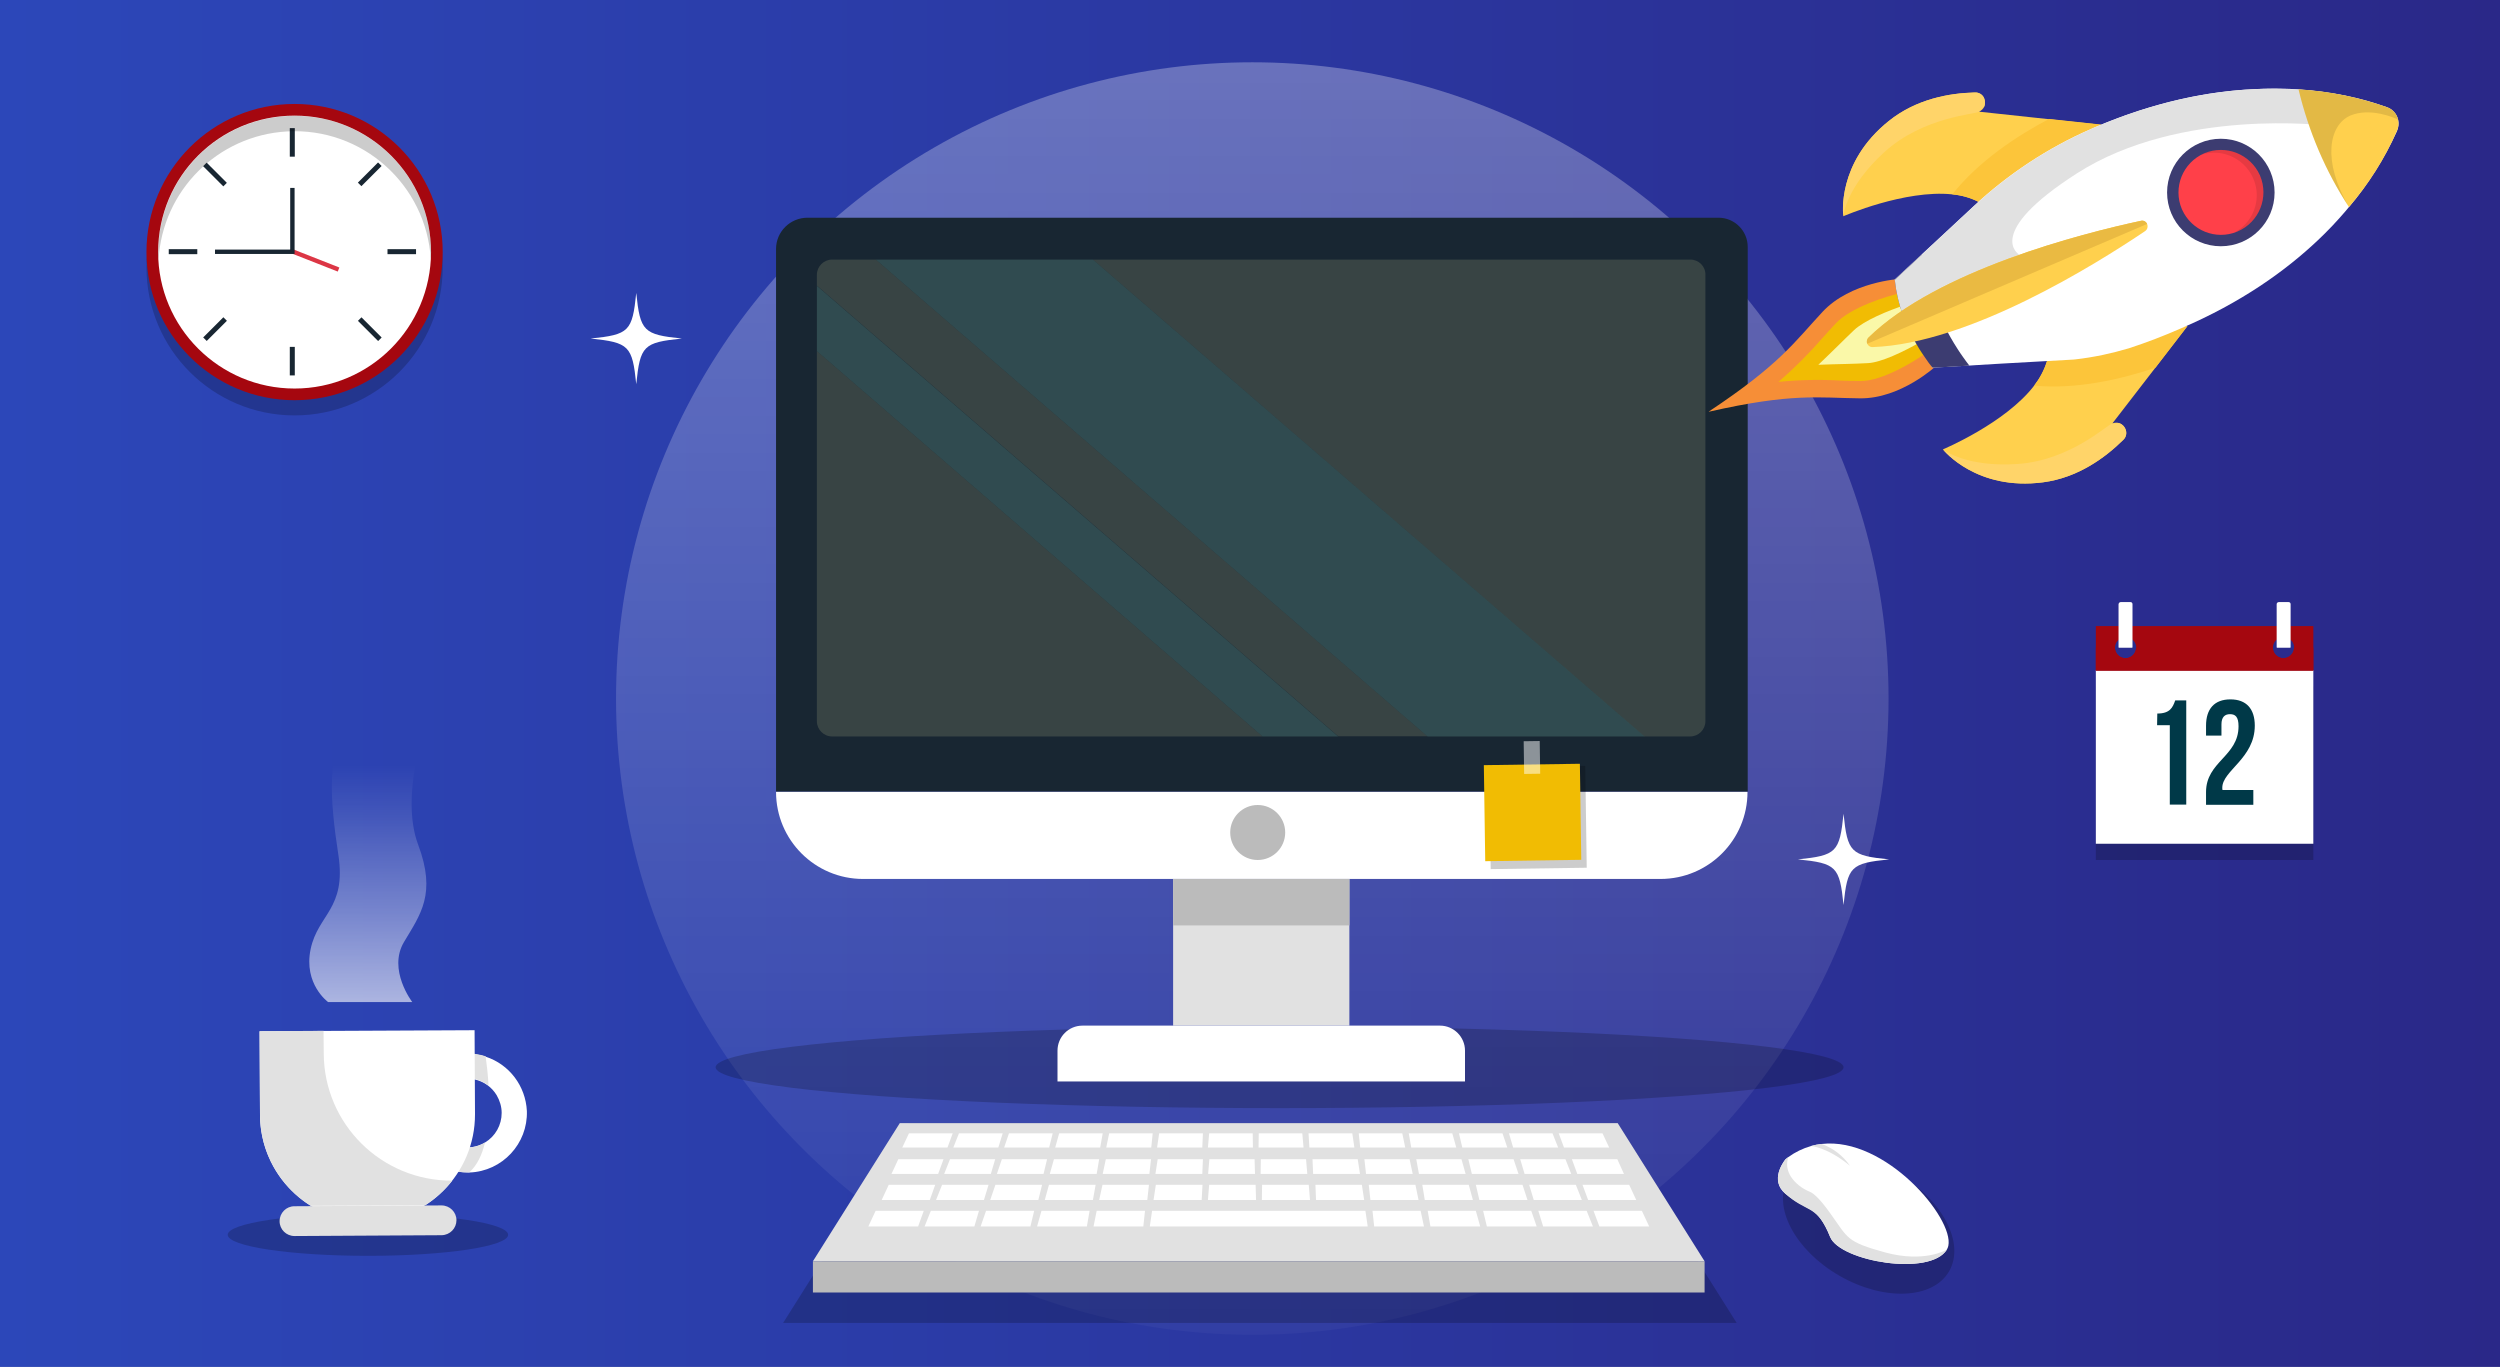 <?xml version="1.0" encoding="utf-8"?>
<!-- Generator: Adobe Illustrator 23.0.1, SVG Export Plug-In . SVG Version: 6.00 Build 0)  -->
<svg version="1.1" id="Layer_1" xmlns="http://www.w3.org/2000/svg" xmlns:xlink="http://www.w3.org/1999/xlink" x="0px" y="0px"
	 viewBox="0 0 1200 656" style="enable-background:new 0 0 1200 656;" xml:space="preserve">
<rect x="0" y="0" width="1200" height="656" fill="#808080" stroke="none"/>
<style type="text/css">
	.st0{fill:url(#SVGID_1_);}
	.st1{fill:url(#SVGID_2_);}
	.st2{opacity:0.2;enable-background:new    ;}
	.st3{fill:#FFFFFF;}
	.st4{fill:#E1E1E1;}
	.st5{fill:url(#SVGID_3_);}
	.st6{fill:#A5070F;}
	.st7{fill:#003948;}
	.st8{opacity:0.2;}
	.st9{fill:#182632;}
	.st10{fill:#DC3645;}
	.st11{opacity:0.8;fill:url(#SVGID_4_);enable-background:new    ;}
	.st12{fill:#BBBBBB;}
	.st13{fill:#384444;}
	.st14{opacity:0.57;fill:#436867;enable-background:new    ;}
	.st15{fill:#F1BC03;}
	.st16{opacity:0.5;fill:#FFFFFF;enable-background:new    ;}
	.st17{fill:#F68E37;}
	.st18{fill:#FAF8A8;}
	.st19{fill:#FFD04D;}
	.st20{fill:#FFD469;}
	.st21{fill:#FCC53A;}
	.st22{fill:#3C3C71;}
	.st23{fill:#EABA42;}
	.st24{fill:#FF4049;}
	.st25{opacity:0.1;enable-background:new    ;}
	.st26{opacity:0.11;enable-background:new    ;}
</style>
<title>video-frame</title>
<linearGradient id="SVGID_1_" gradientUnits="userSpaceOnUse" x1="0" y1="328" x2="1200" y2="328">
	<stop  offset="0" style="stop-color:#2C47B9"/>
	<stop  offset="1" style="stop-color:#2A2888"/>
</linearGradient>
<rect class="st0" width="1200" height="656"/>
<linearGradient id="SVGID_2_" gradientUnits="userSpaceOnUse" x1="0" y1="548.63" x2="1200" y2="548.63">
	<stop  offset="0" style="stop-color:#2C47B9"/>
	<stop  offset="1" style="stop-color:#2A2888"/>
</linearGradient>
<rect y="441.3" class="st1" width="1200" height="214.7"/>
<ellipse class="st2" cx="176.6" cy="592.7" rx="67.3" ry="10.1"/>
<path class="st3" d="M233.1,507.2c-15-4.9-31.1,3.3-35.9,18.3c-4.9,15,3.3,31.1,18.3,35.9c2.9,0.9,5.9,1.4,9,1.4c0.3,0,0.6,0,0.9,0
	c15.7-0.6,28-13.8,27.5-29.5C252.3,521.3,244.5,510.9,233.1,507.2z M232.8,548.4c-7.8,4.7-18,2.2-22.7-5.6c-4.7-7.8-2.2-18,5.6-22.7
	c7.8-4.7,18-2.2,22.7,5.6c1.5,2.6,2.4,5.5,2.4,8.5C240.8,540,237.8,545.4,232.8,548.4z"/>
<path class="st4" d="M224.3,550.8c3,0,5.9-0.8,8.5-2.4c-1.4,5.9-3.8,11-7.5,14.3c-0.3,0-0.6,0-0.9,0c-15.8,0.1-28.6-12.6-28.7-28.4
	c-0.1-15.8,12.6-28.6,28.4-28.7c3,0,6.1,0.5,9,1.4c0.4,3.1,1.1,8.2,1.4,14.1c-7.2-5.7-17.6-4.4-23.2,2.7s-4.4,17.6,2.7,23.2
	C216.9,549.6,220.6,550.9,224.3,550.8z"/>
<path class="st3" d="M227.8,494.5l0.2,40.3c0.1,28.5-23,51.7-51.5,51.7c-28.4,0.1-51.5-22.8-51.7-51.2l-0.2-40.3L227.8,494.5z"/>
<path class="st4" d="M212,592.9l-70.6,0.4c-4,0-7.2-3.2-7.2-7.1l0,0c0-4,3.2-7.2,7.1-7.2l70.6-0.4c4,0,7.2,3.2,7.2,7.1l0,0
	C219.1,589.6,216,592.8,212,592.9z"/>
<path class="st4" d="M217.1,566.7c-3.6,4.6-8,8.6-12.9,11.8l-55.1,0.3c-15-9.4-24.2-25.8-24.3-43.5l-0.2-40.3l30.7-0.2l0.1,10.8
	C155.5,539.6,183.2,566.9,217.1,566.7L217.1,566.7L217.1,566.7z"/>
<linearGradient id="SVGID_3_" gradientUnits="userSpaceOnUse" x1="176.649" y1="111.276" x2="176.649" y2="290.92" gradientTransform="matrix(1 0 0 -1 0 658)">
	<stop  offset="0" style="stop-color:#FFFFFF"/>
	<stop  offset="0.216" style="stop-color:#FFFFFF;stop-opacity:0.763"/>
	<stop  offset="0.604" style="stop-color:#FFFFFF;stop-opacity:0.356"/>
	<stop  offset="0.874" style="stop-color:#FFFFFF;stop-opacity:0.1"/>
	<stop  offset="1" style="stop-color:#FFFFFF;stop-opacity:0"/>
</linearGradient>
<path class="st5" d="M157.5,481c0,0-11.9-8.6-8.4-25.4s17.3-19.3,13.3-45.4s-5.9-49.9,5.4-63.7h37c0,0-13,35.2-4.1,58.9
	s1.1,33.5-6.8,46.8s4,28.8,4,28.8L157.5,481L157.5,481z"/>
<rect x="1006" y="329.5" class="st2" width="104.4" height="83.3"/>
<rect x="1006" y="321.7" class="st3" width="104.4" height="83.3"/>
<path class="st6" d="M1006,300.5v21.4h104.4v-21.4H1006z M1020.3,316c-2.8,0-5.1-2.3-5.1-5.1v0c0-2.8,2.3-5.1,5.1-5.1
	c2.8,0,5.1,2.3,5.1,5.1v0C1025.4,313.7,1023.1,316,1020.3,316L1020.3,316z M1096.1,316c-2.8,0-5.1-2.3-5.1-5.1v0
	c0-2.8,2.3-5.1,5.1-5.1s5.1,2.3,5.1,5.1v0C1101.3,313.7,1099,316,1096.1,316C1096.1,316,1096.1,316,1096.1,316L1096.1,316z"/>
<path class="st6" d="M1110.4,310.8v11.1H1006v-11.1h9.1c0,2.8,2.3,5.1,5.1,5.1c2.8,0,5.1-2.3,5.1-5.1h65.6c0,2.8,2.3,5.1,5.1,5.1
	s5.1-2.3,5.1-5.1H1110.4L1110.4,310.8z"/>
<path class="st3" d="M1018,289h4.6c0.6,0,1,0.4,1,1v20.7c0,0.1-0.1,0.2-0.2,0.2l0,0h-6.3c-0.1,0-0.2-0.1-0.2-0.2l0,0V290
	C1017,289.4,1017.4,289,1018,289z"/>
<path class="st3" d="M1093.9,289h4.6c0.6,0,1,0.4,1,1v20.7c0,0.1-0.1,0.2-0.2,0.2l0,0h-6.3c-0.1,0-0.2-0.1-0.2-0.2l0,0V290
	C1092.8,289.4,1093.3,289,1093.9,289C1093.9,289,1093.9,289,1093.9,289z"/>
<path class="st7" d="M1035.5,342.5c6.1,0,7.4-2.9,8.6-6.3h5.3v50h-7.9v-38.1h-6.1L1035.5,342.5L1035.5,342.5z"/>
<path class="st7" d="M1070.4,342.8c-2.5,0-4.1,1.4-4.1,4.9v5.4h-7.4v-4.8c0-8,4-12.6,11.7-12.6s11.7,4.6,11.7,12.6
	c0,15.7-15.6,21.6-15.6,29.8c0,0.4,0,0.7,0.1,1.1h14.8v7.1h-22.7v-6.1c0-14.7,15.6-17.1,15.6-31.6
	C1074.5,344,1072.9,342.8,1070.4,342.8z"/>
<g class="st8">
	<circle cx="141.4" cy="128.3" r="71.1"/>
</g>
<circle class="st6" cx="141.4" cy="121" r="71.1"/>
<path class="st3" d="M141.4,186.5c-36.1,0-65.5-29.3-65.5-65.5s29.3-65.5,65.5-65.5s65.5,29.3,65.5,65.5l0,0
	C206.8,157.2,177.5,186.5,141.4,186.5z"/>
<rect x="139.1" y="61.5" class="st9" width="2.4" height="13.7"/>
<rect x="139.1" y="166.5" class="st9" width="2.4" height="13.7"/>
<rect x="81" y="119.6" class="st9" width="13.7" height="2.4"/>
<rect x="186" y="119.6" class="st9" width="13.7" height="2.4"/>
<rect x="170.7" y="82.5" transform="matrix(0.707 -0.707 0.707 0.707 -7.233 150.022)" class="st9" width="13.7" height="2.4"/>
<rect x="96.4" y="156.8" transform="matrix(0.707 -0.707 0.707 0.707 -81.485 119.266)" class="st9" width="13.7" height="2.4"/>
<rect x="102" y="76.9" transform="matrix(0.707 -0.707 0.707 0.707 -28.98 97.519)" class="st9" width="2.4" height="13.7"/>
<rect x="176.3" y="151.2" transform="matrix(0.707 -0.707 0.707 0.707 -59.737 171.756)" class="st9" width="2.4" height="13.7"/>
<g class="st8">
	<path d="M206.9,121c0,1.3,0,2.5-0.1,3.7c-2.1-36.1-33-63.7-69.1-61.6c-33.2,1.9-59.7,28.4-61.6,61.6c-0.1-1.2-0.1-2.5-0.1-3.7
		c0-36.1,29.3-65.4,65.5-65.4C177.6,55.6,206.8,84.9,206.9,121z"/>
</g>
<rect x="150" y="112.3" transform="matrix(0.366 -0.93 0.93 0.366 -20.376 219.643)" class="st10" width="2.1" height="24.9"/>
<polygon class="st9" points="141.4,121.9 103.2,121.9 103.2,119.8 139.3,119.8 139.3,90.2 141.4,90.2 "/>
<linearGradient id="SVGID_4_" gradientUnits="userSpaceOnUse" x1="601.111" y1="1652.248" x2="601.111" y2="-71.523" gradientTransform="matrix(1 0 0 -1 0 658)">
	<stop  offset="0" style="stop-color:#FFFFFF"/>
	<stop  offset="0.216" style="stop-color:#FFFFFF;stop-opacity:0.763"/>
	<stop  offset="0.604" style="stop-color:#FFFFFF;stop-opacity:0.356"/>
	<stop  offset="0.874" style="stop-color:#FFFFFF;stop-opacity:0.1"/>
	<stop  offset="1" style="stop-color:#FFFFFF;stop-opacity:0"/>
</linearGradient>
<circle class="st11" cx="601.1" cy="335.3" r="305.4"/>
<ellipse class="st2" cx="614.2" cy="512.3" rx="270.7" ry="19.6"/>
<path class="st9" d="M387.6,104.5h437.3c7.7,0,14,6.3,14,14c0,0,0,0,0,0v261.5l0,0H372.5l0,0V119.5
	C372.5,111.2,379.3,104.5,387.6,104.5L387.6,104.5z"/>
<path class="st3" d="M797,421.9H414.3c-23.1,0-41.8-18.7-41.8-41.8h466.3C838.8,403.2,820.1,421.9,797,421.9
	C797,421.9,797,421.9,797,421.9z"/>
<rect x="563.1" y="421.9" class="st4" width="84.6" height="70.4"/>
<rect x="563.1" y="421.9" class="st12" width="84.6" height="22.3"/>
<path class="st3" d="M519.6,492.3h171.6c6.6,0,12,5.4,12,12v14.8l0,0H507.6l0,0v-14.8C507.6,497.7,512.9,492.3,519.6,492.3z"/>
<path class="st13" d="M399.4,124.6c-4,0-7.3,3.3-7.3,7.3v5.2l250.2,216.3h42.8L420.4,124.6H399.4z"/>
<path class="st13" d="M392.1,217.1v129.1c0,4,3.3,7.3,7.3,7.3H606l-213.9-185V217.1z"/>
<path class="st13" d="M811.4,124.6H524.6l264.7,228.9h22c4,0,7.3-3.3,7.3-7.3V131.9C818.7,127.9,815.4,124.6,811.4,124.6z"/>
<polygon class="st14" points="505.4,124.6 420.4,124.6 685.2,353.5 710.2,353.5 789.4,353.5 524.6,124.6 "/>
<polygon class="st14" points="392.1,168.5 606,353.5 642.3,353.5 392.1,137.2 "/>
<circle class="st12" cx="603.7" cy="399.6" r="13.2"/>
<rect x="715.1" y="367.9" transform="matrix(1 -1.446828e-02 1.446828e-02 1 -5.6 10.721)" class="st2" width="46.1" height="48.9"/>
<rect x="712.5" y="366.9" transform="matrix(1 -1.446828e-02 1.446828e-02 1 -5.565 10.684)" class="st15" width="46.1" height="46.1"/>
<rect x="731.4" y="355.7" transform="matrix(1 -1.445082e-02 1.445082e-02 1 -5.177 10.663)" class="st16" width="7.7" height="15.7"/>
<polygon class="st2" points="833.6,635 375.9,635 436.3,539.1 773.2,539.1 "/>
<polygon class="st4" points="818.2,605.4 390.2,605.4 431.9,539.1 776.5,539.1 "/>
<rect x="390.2" y="605.4" class="st12" width="428" height="15"/>
<polygon class="st3" points="454.8,550.8 433.1,550.8 436.3,544 457.3,544 "/>
<polygon class="st3" points="457.6,550.8 460.3,544 481.3,544 479.2,550.8 "/>
<polygon class="st3" points="482,550.8 484.3,544 505.3,544 503.6,550.8 "/>
<polygon class="st3" points="506.5,550.8 508.4,544 529.3,544 528.1,550.8 "/>
<polygon class="st3" points="531,550.8 532.4,544 553.3,544 552.6,550.8 "/>
<polygon class="st3" points="555.4,550.8 556.4,544 577.4,544 577.1,550.8 "/>
<polygon class="st3" points="579.8,550.8 580.4,544 601.3,544 601.4,550.8 "/>
<polygon class="st3" points="604.1,550.8 604.2,544 625.1,544 625.7,550.8 "/>
<polygon class="st3" points="628.5,550.8 628.1,544 649.1,544 650.1,550.8 "/>
<polygon class="st3" points="652.9,550.8 652.2,544 673.1,544 674.5,550.8 "/>
<polygon class="st3" points="677.4,550.8 676.2,544 697.1,544 699,550.8 "/>
<polygon class="st3" points="701.9,550.8 700.3,544 721.2,544 723.5,550.8 "/>
<polygon class="st3" points="726.3,550.8 724.3,544 745.2,544 747.9,550.8 "/>
<polygon class="st3" points="750.7,550.8 772.4,550.8 769.2,544 748.2,544 "/>
<polygon class="st3" points="450.3,563.5 427.9,563.5 431.2,556.4 452.9,556.4 "/>
<polygon class="st3" points="453.2,563.5 456,556.4 477.7,556.4 475.6,563.5 "/>
<polygon class="st3" points="478.5,563.5 480.9,556.4 502.6,556.4 500.9,563.5 "/>
<polygon class="st3" points="503.9,563.5 505.9,556.4 527.6,556.4 526.4,563.5 "/>
<polygon class="st3" points="529.3,563.5 530.8,556.4 552.5,556.4 551.7,563.5 "/>
<polygon class="st3" points="554.6,563.5 555.7,556.4 577.4,556.4 577.1,563.5 "/>
<polygon class="st3" points="579.9,563.5 580.5,556.4 602.2,556.4 602.4,563.5 "/>
<polygon class="st3" points="605.1,563.5 605.2,556.4 626.9,556.4 627.5,563.5 "/>
<polygon class="st3" points="630.3,563.5 630,556.4 651.7,556.4 652.8,563.5 "/>
<polygon class="st3" points="655.7,563.5 654.9,556.4 676.6,556.4 678.1,563.5 "/>
<polygon class="st3" points="681.1,563.5 679.8,556.4 701.5,556.4 703.5,563.5 "/>
<polygon class="st3" points="706.5,563.5 704.8,556.4 726.5,556.4 728.9,563.5 "/>
<polygon class="st3" points="731.8,563.5 729.7,556.4 751.4,556.4 754.2,563.5 "/>
<polygon class="st3" points="757.1,563.5 779.5,563.5 776.3,556.4 754.5,556.4 "/>
<polygon class="st3" points="446.3,576 423.2,576 426.6,568.7 448.9,568.7 "/>
<polygon class="st3" points="449.3,576 452.2,568.7 474.5,568.7 472.3,576 "/>
<polygon class="st3" points="475.3,576 477.8,568.7 500.2,568.7 498.4,576 "/>
<polygon class="st3" points="501.5,576 503.5,568.7 525.9,568.7 524.6,576 "/>
<polygon class="st3" points="527.6,576 529.2,568.7 551.5,568.7 550.7,576 "/>
<polygon class="st3" points="553.7,576 554.8,568.7 577.2,568.7 576.8,576 "/>
<polygon class="st3" points="579.8,576 580.4,568.7 602.7,568.7 602.9,576 "/>
<polygon class="st3" points="605.7,576 605.8,568.7 628.2,568.7 628.8,576 "/>
<polygon class="st3" points="631.7,576 631.4,568.7 653.7,568.7 654.8,576 "/>
<polygon class="st3" points="657.8,576 657,568.7 679.4,568.7 680.9,576 "/>
<polygon class="st3" points="683.9,576 682.7,568.7 705,568.7 707,576 "/>
<polygon class="st3" points="710.1,576 708.4,568.7 730.8,568.7 733.2,576 "/>
<polygon class="st3" points="736.2,576 734,568.7 756.4,568.7 759.3,576 "/>
<polygon class="st3" points="762.3,576 785.4,576 782,568.7 759.6,568.7 "/>
<polygon class="st3" points="440.7,588.7 416.8,588.7 420.3,581.2 443.4,581.2 "/>
<polygon class="st3" points="443.8,588.7 446.8,581.2 469.9,581.2 467.7,588.7 "/>
<polygon class="st3" points="470.7,588.7 473.3,581.2 496.4,581.2 494.6,588.7 "/>
<polygon class="st3" points="497.8,588.7 499.9,581.2 523,581.2 521.7,588.7 "/>
<polygon class="st3" points="524.9,588.7 526.4,581.2 549.6,581.2 548.8,588.7 "/>
<polygon class="st3" points="655.4,581.2 632.2,581.2 628.9,581.2 605.8,581.2 602.6,581.2 579.4,581.2 553,581.2 551.9,588.7 
	578.8,588.7 602.7,588.7 605.6,588.7 629.5,588.7 632.6,588.7 656.5,588.7 "/>
<polygon class="st3" points="659.6,588.7 658.8,581.2 681.9,581.2 683.5,588.7 "/>
<polygon class="st3" points="686.6,588.7 685.3,581.2 708.4,581.2 710.5,588.7 "/>
<polygon class="st3" points="713.7,588.7 711.9,581.2 735,581.2 737.6,588.7 "/>
<polygon class="st3" points="740.7,588.7 738.4,581.2 761.6,581.2 764.6,588.7 "/>
<polygon class="st3" points="767.7,588.7 791.6,588.7 788.1,581.2 764.9,581.2 "/>
<ellipse transform="matrix(0.5 -0.866 0.866 0.5 -60.672 1070.753)" class="st2" cx="897" cy="587.9" rx="28.2" ry="44.6"/>
<path class="st3" d="M935.2,598L935.2,598c-0.1,0.6-0.4,1.2-0.7,1.8c0,0,0,0,0,0l0,0c-8.1,13.1-51.2,5.6-56-6
	c-0.4-1-0.8-1.9-1.2-2.8c-6-12.9-9.8-9.3-20.3-18c-0.4-0.4-0.8-0.7-1.2-1.2c0-0.1-0.1-0.1-0.1-0.1c-5.9-6.7,1.4-15.3,1.4-15.3
	c0.4-0.3,0.9-0.7,1.3-1v0c3.3-2.4,7-4.2,10.9-5.3c1.7-0.5,3.4-0.8,5.1-1C905,545.6,938,584.7,935.2,598z"/>
<path class="st4" d="M934.5,599.8c-8.1,13.1-51.2,5.6-56-6c-0.4-1-0.8-1.9-1.2-2.8c-6-12.8-10.1-8.9-20.3-18
	c-0.4-0.4-0.8-0.8-1.2-1.2c0-0.1-0.1-0.1-0.1-0.1c-5.9-6.7,1.4-15.3,1.4-15.3c0.4-0.3,0.9-0.7,1.3-1c-0.9,2.5-1.7,8.1,5.1,13.6
	c1.6,1.3,3.4,2.3,5.3,3.1c1.5,0.6,4.5,2.9,9.8,10.4c8.6,11.9,7.4,13.5,26.4,18.7C923.5,606.2,934,600.1,934.5,599.8z"/>
<path class="st4" d="M888,559.6c-11-9.1-18.8-9.5-18.8-9.5c1.7-0.5,3.4-0.8,5.1-1C879.8,551,884.6,554.7,888,559.6z"/>
<path class="st3" d="M327.3,162.5c-18.5,1.9-20,3.4-21.9,21.9c-1.9-18.4-3.4-20-21.9-21.9c18.5-1.9,20-3.4,21.9-21.9
	C307.3,159.1,308.9,160.6,327.3,162.5z"/>
<path class="st3" d="M906.8,412.5c-18.5,1.9-20,3.4-21.9,21.9c-1.9-18.5-3.4-20-21.9-21.9c18.5-1.9,20-3.4,21.9-21.9
	C886.8,409.1,888.3,410.7,906.8,412.5z"/>
<path class="st17" d="M892.7,191.2c-19.8-0.2-32.3-2.7-72.3,6.4c-0.1,0-0.2,0-0.3,0.1c0.1-0.1,0.2-0.1,0.2-0.2
	c34.2-22.7,41.1-33.4,54.5-47.8c13.5-14.5,37-15.8,37-15.8l10.4,20.1l0,0.1l7.3,21.4C929.6,175.4,912.5,191.5,892.7,191.2z"/>
<path class="st15" d="M853.7,183.3c7.6-6.6,14.7-13.7,21.3-21.3c2-2.2,4-4.5,6.2-6.8c7.1-7.6,24.6-13.2,31.3-14.5l6,14.1l6.2,14.5
	c-5.5,4-21.2,13.7-31.7,13.6c-3.2,0-6.2-0.1-9.2-0.2C873.8,182.1,863.7,182.3,853.7,183.3z"/>
<path class="st18" d="M872.8,175.1c3.5-3.3,6.6-6.4,9.7-9.4l0,0c2.4-2.3,4.8-4.8,7.4-7.2c4.8-4.6,16.3-9.4,24.9-12.2l7.5,17.6
	c-8.5,4.9-19.4,10.1-25.7,10.4c-3.5,0.2-7,0.3-10.4,0.4h0C881.9,174.8,877.5,174.9,872.8,175.1z"/>
<path class="st19" d="M949.7,96.9c-3.9-2-8.2-3.2-12.6-3.6c-22.7-2.4-52.3,10.5-52.3,10.5c0,0,0,0,0,0c-0.1-0.6-3.3-25.6,21.8-45.7
	c13.2-10.6,29.1-13.4,41.3-13.7c2-0.1,3.8,1,4.5,2.8c0.5,1.2,0.5,2.6,0.1,3.8c-0.5,1.2-1.4,2.1-2.6,2.6l33.5,3.6l25.1,2.7h0
	C987.3,80.7,949.7,96.9,949.7,96.9z"/>
<path class="st20" d="M884.8,103.8c-0.1-0.6-3.3-25.6,21.8-45.7c13.2-10.6,29.1-13.4,41.3-13.7c2-0.1,3.8,1,4.5,2.8
	c0.5,1.2,0.5,2.6,0.1,3.8c-0.8,0.8-1.7,1.7-2.6,2.6c-1.4,1.3-26.6,2.3-45.4,19.4C886.1,89.8,884.8,103.4,884.8,103.8z"/>
<path class="st21" d="M949.7,96.9c-3.9-2-8.2-3.2-12.6-3.6c12.7-16,30.9-28,46.4-36.2l25.1,2.7h0C987.3,80.7,949.7,96.9,949.7,96.9z
	"/>
<path class="st19" d="M982.5,173.5c-1.3,4.2-3.4,8.1-6.1,11.6c-13.9,18.1-43.8,30.6-43.8,30.6l0,0c0.4,0.5,16.2,20,48.1,15.8
	c16.7-2.2,29.8-11.8,38.5-20.4c1.4-1.3,1.8-3.4,1-5.2c-0.5-1.2-1.5-2.2-2.7-2.7c-1.2-0.5-2.5-0.4-3.6,0.1l20.6-26.7l15.4-20l0,0
	C1020.2,157.5,982.5,173.5,982.5,173.5z"/>
<path class="st20" d="M932.6,215.7c0.4,0.5,16.2,20,48.1,15.8c16.7-2.2,29.8-11.8,38.5-20.4c1.4-1.3,1.8-3.4,1-5.2
	c-0.5-1.2-1.5-2.2-2.7-2.7c-1.2,0-2.4,0-3.6,0.1c-1.9,0.1-20,17.7-45.4,19.4C943.7,224.4,933,216,932.6,215.7z"/>
<path class="st21" d="M982.5,173.5c-1.3,4.2-3.4,8.1-6.1,11.6c20.3,1.9,41.6-3,58.2-8.6l15.4-20l0,0
	C1020.2,157.5,982.5,173.5,982.5,173.5z"/>
<path class="st3" d="M1046.9,157.6c-8.2,3.6-16.5,6.8-25.1,9.6c-8.4,2.5-16.9,4.3-25.6,5.3c-0.3,0-0.6,0.1-1,0.1l-16.1,0.9l-17.8,1
	l-33.8,2l-18.1-42.3l2.8-2.6l22-20.4l13-12.1c16.6-15.5,35.7-28.1,56.5-37.2c0.6-0.3,1.2-0.5,1.8-0.8c28.8-12.3,54.6-17.3,76.3-18.3
	c1.5-0.1,3.1-0.1,4.6-0.2c3.6-0.1,7.1-0.1,10.4,0c1.4,0,2.9,0.1,4.3,0.2c0.7,0,1.4,0.1,2.1,0.1c7.9,0.5,15.8,1.6,23.6,3.2
	c6.3,1.3,12.6,3.1,18.7,5.3c4.4,1.4,6.8,6.1,5.4,10.5c-0.1,0.4-0.3,0.7-0.4,1.1c-6,13.2-13.7,25.4-23.1,36.5c-0.5,0.6-1,1.2-1.5,1.8
	c-0.9,1.1-1.8,2.1-2.8,3.2c-2.2,2.5-4.6,5-7.2,7.6c-1,1-2.1,2.1-3.2,3.1C1097.1,130,1075.7,145.3,1046.9,157.6z"/>
<path class="st22" d="M945.3,175.5l-17.7,1c-1.3-1.6-2.5-3.2-3.6-4.9c-1-1.4-1.9-2.8-2.8-4.2c-3.1-5-5.7-10.3-7.7-15.8
	c-2-5.6-3.4-11.5-4-17.4l13-12.1c1.1,7.4,2.9,14.8,5.5,21.9c3,8.3,6.9,16.2,11.7,23.6c0.8,1.2,1.6,2.5,2.5,3.7
	C943.2,172.7,944.2,174.1,945.3,175.5z"/>
<path class="st4" d="M913.5,151.7c-2-5.6-3.4-11.5-4-17.4l13-12.1l11.8-11l13-12.1c16.6-15.5,35.7-28.1,56.5-37.2
	c0.6-0.3,1.2-0.5,1.8-0.8c39-16.7,72.5-19.8,97.7-18.1c7.9,0.5,15.8,1.6,23.6,3.2c-1.3,6,0.8,7.7-10,14.1c0,0-70.3-8.8-119.8,22.8
	c-45.3,29-27.9,39.1-27.9,39.1L928,144.1L913.5,151.7z"/>
<path class="st19" d="M898.9,166.6c-1.5,0.1-2.8-1.1-2.8-2.6c0-0.8,0.3-1.5,0.8-2c33-32.2,102.2-49.9,130.7-56
	c1.5-0.3,2.9,0.6,3.2,2.1c0.2,1.1-0.2,2.2-1.1,2.8C1005.5,127.2,944.9,165,898.9,166.6z"/>
<path class="st23" d="M1030.6,107.5L896.3,165c-0.5-1-0.2-2.2,0.6-3c33-32.2,102.2-49.9,130.7-56
	C1028.8,105.6,1030.1,106.3,1030.6,107.5z"/>
<circle class="st22" cx="1066" cy="92.4" r="25.8"/>
<path class="st24" d="M1074,111.1c-0.1,0-0.2,0.1-0.2,0.1c-10.2,4.2-21.9-0.5-26.4-10.6c0-0.1-0.1-0.2-0.1-0.2
	c-4.4-10.4,0.4-22.3,10.7-26.8c10.4-4.4,22.3,0.4,26.8,10.7C1089.2,94.7,1084.4,106.7,1074,111.1C1074,111.1,1074,111.1,1074,111.1z
	"/>
<path class="st25" d="M1078.8,108.2c8.8-7.1,10.1-19.9,3-28.7c-5.7-7.1-15.5-9.5-23.9-5.9c-0.5,0.2-1,0.5-1.5,0.7
	c10.7-3.5,22.2,2.3,25.8,13c2.7,8,0.1,16.9-6.5,22.2c-1,0.8-2.1,1.5-3.3,2.2c0.4-0.1,0.9-0.3,1.3-0.5c0.1,0,0.2-0.1,0.2-0.1
	C1075.7,110.4,1077.3,109.4,1078.8,108.2z"/>
<path class="st24" d="M1080.8,93c0,0-4.4,10.8-14.1,12.2c-10.6,1.6-15.7-5.8-16.9-15.5c0,0-3.3,8.9,5.4,16.7
	C1064.2,114.5,1079.3,107.8,1080.8,93z"/>
<path class="st19" d="M1127.5,99.4c-11.3-17.3-19.4-36.4-24.2-56.5c14.4,0.8,28.7,3.7,42.3,8.5c2.8,0.9,4.9,3.2,5.5,6
	c0.4,1.8,0.2,3.8-0.6,5.5C1144.7,76.2,1136.9,88.4,1127.5,99.4z"/>
<path class="st26" d="M1127.5,99.4c-11.3-17.3-19.4-36.4-24.2-56.5c14.4,0.8,28.7,3.7,42.3,8.5c2.8,0.9,4.9,3.2,5.5,6
	c-1.6-0.8-13.4-6-23-1.9C1117.9,60,1114.5,77.2,1127.5,99.4z"/>
</svg>
